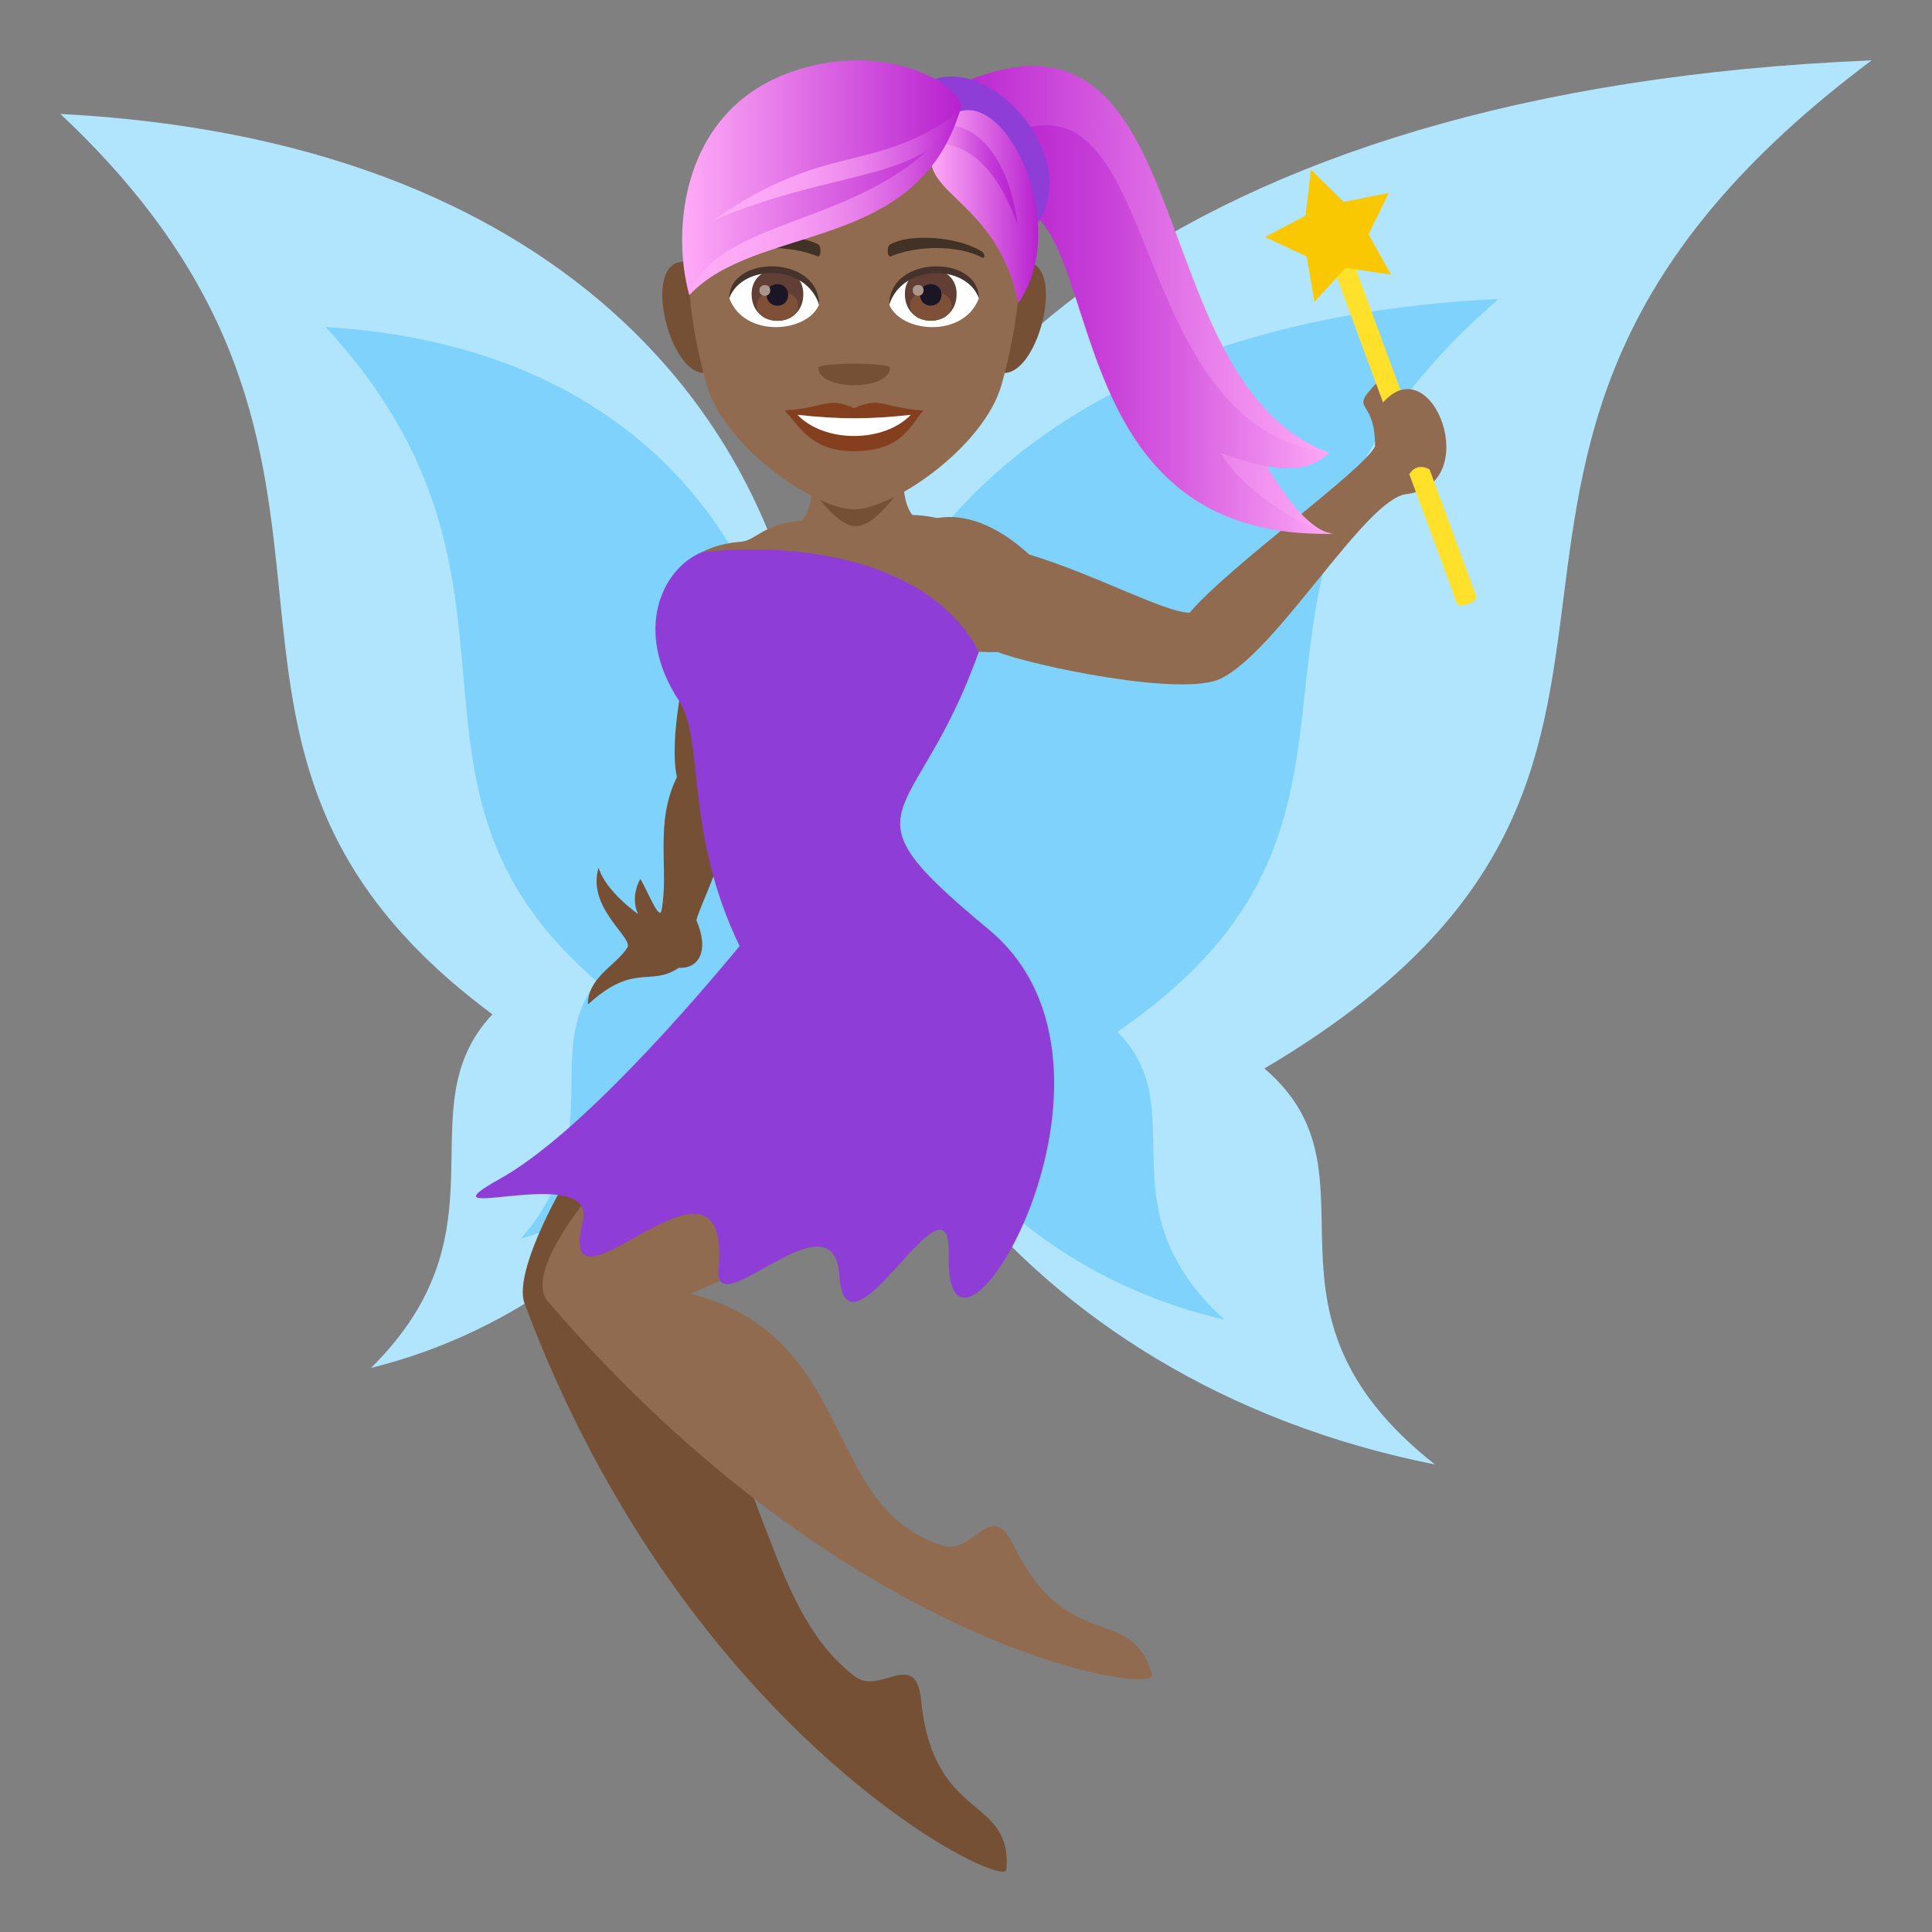 <?xml version="1.0" encoding="utf-8"?>
<!-- Generator: Adobe Illustrator 15.0.0, SVG Export Plug-In . SVG Version: 6.00 Build 0)  -->
<!DOCTYPE svg PUBLIC "-//W3C//DTD SVG 1.1//EN" "http://www.w3.org/Graphics/SVG/1.1/DTD/svg11.dtd">
<svg version="1.1" id="Layer_1" xmlns:x="http://ns.adobe.com/Extensibility/1.0/" xmlns:i="http://ns.adobe.com/AdobeIllustrator/10.0/" xmlns:graph="http://ns.adobe.com/Graphs/1.0/"
	 xmlns="http://www.w3.org/2000/svg" xmlns:xlink="http://www.w3.org/1999/xlink" xmlns:a="http://ns.adobe.com/AdobeSVGViewerExtensions/3.0/"
	 x="0px" y="0px" width="64px" height="64px" viewBox="0 0 64 64" enable-background="new 0 0 64 64" xml:space="preserve">
<rect x="0" y="0" width="64" height="64" fill="#808080" stroke="none"/>
<path fill="#B1E5FD" d="M62,2C15.773,3.899,19.887,43.024,47.533,48.512c-6.553-5.17-1.512-9.592-5.648-13.116
	C59.023,25.256,44.463,15.108,62,2z"/>
<path fill="#7ED2FC" d="M49.646,9.903c-29.037,1.382-26.453,29.821-9.086,33.812c-4.117-3.757-0.951-6.972-3.549-9.534
	C47.777,26.809,38.631,19.432,49.646,9.903z"/>
<path fill="#B1E5FD" d="M2,3.775c32.889,1.697,29.963,36.638,10.291,41.539c4.664-4.615,1.076-8.566,4.02-11.713
	C4.117,24.546,14.477,15.481,2,3.775z"/>
<path fill="#7ED2FC" d="M10.789,10.834c20.658,1.232,18.82,26.634,6.463,30.198c2.932-3.357,0.678-6.228,2.525-8.516
	C12.119,25.933,18.627,19.346,10.789,10.834z"/>
<path fill="#FFE12C" d="M46.541,13.329L44.74,8.438c-0.211,0.098-0.412,0.21-0.6,0.346l1.73,4.703
	C46.094,13.435,46.316,13.381,46.541,13.329z"/>
<path fill="#755035" d="M33.338,61.937c0.203-2.481-2.42-1.556-2.822-5.599c-0.18-1.774-1.348-0.156-2.201-0.807
	c-3.398-2.584-2.805-8.665-7.543-11.938c11.654-10.855,9.799-13.228,8.529-13.625c-4.355-1.366-12.762,10.972-11.926,13.208
	C22.742,57.536,33.279,62.643,33.338,61.937z"/>
<path fill="#755035" d="M23.107,20.55c-0.832,2.924-0.832,4.537-0.684,5.194c-0.754,1.536-0.254,3.051-0.508,4.41
	c-0.066,0.361-0.428-0.557-0.701-1.041c0,0-0.354,0.561-0.078,1.166c0,0-1.08-0.757-1.307-1.538
	c-0.402,1.334,1.154,2.318,0.955,2.646c-0.361,0.585-1.313,0.982-1.311,1.891c1.533-1.409,2.061-0.577,3.012-1.218
	c0.631,0.038,1.037-0.519,0.584-1.576C23.307,29.49,25.926,25.366,23.107,20.55z"/>
<path fill="#916B50" d="M31.443,17.258c-0.416-0.102-0.658-0.176-1.225-0.201c-0.703-0.959,0.418-2.626-2.244-2.385
	c-1.42,0.248-0.777,1.937-1.412,2.574c-1.314,0.115-1.512,0.662-2.027,0.702c-2.65,0.187-3.73,2.987-1.357,4.591
	c-0.561,1.517,0.43,2.8,0.426,4.342c-0.01,2.853,1.584,4.396,2.943,6.474c-4.996,3.316-9.543,8.424-8.396,9.76
	c9.986,11.63,20.201,13.052,20.012,12.369c-0.664-2.4-2.805-0.628-4.578-4.283c-0.777-1.604-1.316,0.316-2.344,0
	c-4.08-1.256-2.789-6.905-8.363-8.345c15.959-6.801,11.357-10.756,8.955-12.305c-4.688-3.021-1.316-4.322,0.557-8.875
	C33.061,20.043,33.834,17.844,31.443,17.258z"/>
<path fill="#916B50" d="M45.814,13.334l-0.23-0.629c-0.932,0.986-0.031,0.396-0.033,2.085c-0.414,0.816-4.816,3.942-6.143,5.508
	c-0.854-0.018-3.045-1.235-5.314-1.93c-4.531-4.131-7.479,3.38-1.043,3.234c1.188,0.455,6.117,1.497,7.389,0.878
	c1.889-0.92,4.781-5.947,6.146-6.112C49.172,16.056,47.459,11.467,45.814,13.334z"/>
<path fill="#FFE12C" d="M46.686,15.709l1.576,4.286c0.068,0.178,0.705-0.063,0.641-0.241l-1.547-4.204
	C46.9,15.299,46.686,15.709,46.686,15.709z"/>
<polygon fill="#F9C802" points="43.543,9.998 43.283,8.493 41.904,7.853 43.248,7.143 43.426,5.623 44.516,6.688 46.006,6.391 
	45.334,7.762 46.078,9.095 44.574,8.876 "/>
<path fill="#755035" d="M26.652,15.929c1.549,2,1.861,1.997,3.404-0.005L26.652,15.929z"/>
<path fill="#8E3ED6" d="M23.238,18.297c3.273-0.375,7.623,0.271,9.186,3.294c-2.09,5.911-4.777,4.973,0.318,9.189
	c5.639,4.664-1.469,16.184-1.313,10.809c0.094-3.219-3.402,3.944-3.625,0.656c-0.189-2.813-4.164,1.71-4-0.188
	c0.438-5.031-5.438,2.229-4.5-1.594c0.5-2.032-5.682,0.227-2.738-1.416c2.613-1.459,6.332-5.771,7.934-7.706
	c-1.852-3.847-1.145-6.813-2.008-8.128C20.961,20.881,21.939,18.839,23.238,18.297z"/>
<linearGradient id="SVGID_1_" gradientUnits="userSpaceOnUse" x1="31.369" y1="9.934" x2="44.188" y2="9.934">
	<stop  offset="0" style="stop-color:#B721CF"/>
	<stop  offset="1" style="stop-color:#FFABF7"/>
	<a:midPointStop  offset="0" style="stop-color:#B721CF"/>
	<a:midPointStop  offset="0.5" style="stop-color:#B721CF"/>
	<a:midPointStop  offset="1" style="stop-color:#FFABF7"/>
</linearGradient>
<path fill="url(#SVGID_1_)" d="M44.188,17.68c-0.688-0.026-1.559-1.067-2.338-2.444c0.668,0.123,1.391,0.079,2.18-0.235
	c-6.48-2.413-4.068-16.224-12.66-12.022L32.617,6.9C37.625,3.963,36.494,17.58,44.188,17.68z"/>
<linearGradient id="SVGID_2_" gradientUnits="userSpaceOnUse" x1="32.283" y1="10.914" x2="44.188" y2="10.914">
	<stop  offset="0" style="stop-color:#B721CF"/>
	<stop  offset="0.133" style="stop-color:#BB28D1"/>
	<stop  offset="0.328" style="stop-color:#C53CD7"/>
	<stop  offset="0.562" style="stop-color:#D65CE0"/>
	<stop  offset="0.823" style="stop-color:#ED89ED"/>
	<stop  offset="1" style="stop-color:#FFABF7"/>
	<a:midPointStop  offset="0" style="stop-color:#B721CF"/>
	<a:midPointStop  offset="0.624" style="stop-color:#B721CF"/>
	<a:midPointStop  offset="1" style="stop-color:#FFABF7"/>
</linearGradient>
<path fill="url(#SVGID_2_)" d="M44.188,17.68c-0.688-0.026-2.967-1.296-3.744-2.674c1.891,0.697,2.912,0.658,3.586-0.006
	c-7.361-0.935-5.16-14.526-11.746-9.896L32.617,6.9C37.105,5.284,34.021,17.946,44.188,17.68z"/>
<path fill="#8E3ED6" d="M30.834,2.669c-1.4,0.593,2.156,6.794,3.543,4.72C35.844,5.201,32.842,1.817,30.834,2.669z"/>
<path fill="#755035" d="M32.748,12.106c1.436,1.428,2.867-3.756,1.033-3.422C32.924,8.841,32.08,11.442,32.748,12.106z"/>
<path fill="#755035" d="M23.84,12.106c0.668-0.664-0.174-3.266-1.033-3.422C20.971,8.351,22.404,13.534,23.84,12.106z"/>
<path fill="#916B50" d="M28.293,2.669c-3.824,0-5.668,3.107-5.438,7.105c0.047,0.804,0.271,1.963,0.549,2.956
	c0.572,2.063,3.602,4.142,4.889,4.142c1.291,0,4.314-2.078,4.889-4.142c0.277-0.993,0.5-2.152,0.549-2.956
	C33.961,5.776,32.121,2.669,28.293,2.669z"/>
<path fill="#423225" d="M32.51,8.32c-0.863-0.512-2.41-0.575-3.021-0.225c-0.129,0.07-0.092,0.441,0.018,0.396
	c0.873-0.362,2.203-0.383,3.021,0.038C32.637,8.585,32.639,8.396,32.51,8.32z"/>
<path fill="#423225" d="M24.08,8.32c0.859-0.512,2.406-0.575,3.02-0.225c0.127,0.07,0.094,0.441-0.02,0.396
	c-0.873-0.362-2.201-0.383-3.018,0.038C23.949,8.585,23.945,8.396,24.08,8.32z"/>
<path fill="#755035" d="M29.479,12.182c0,0.771-2.369,0.771-2.369,0C27.109,12.004,29.479,12.004,29.479,12.182z"/>
<path fill="#FFFFFF" d="M32.424,9.885c-0.508,1.332-2.588,1.137-2.967,0.204C29.742,8.586,32.143,8.458,32.424,9.885z"/>
<path fill="#613F34" d="M29.975,9.737c0,1.183,1.715,1.183,1.715,0C31.689,8.639,29.975,8.639,29.975,9.737z"/>
<path fill="#7D5037" d="M30.146,10.115c0,0.679,1.375,0.679,1.375,0C31.521,9.487,30.146,9.487,30.146,10.115z"/>
<path fill="#1A1626" d="M30.477,9.758c0,0.49,0.711,0.49,0.711,0C31.188,9.3,30.477,9.3,30.477,9.758z"/>
<path fill="#AB968C" d="M30.234,9.612c0,0.248,0.361,0.248,0.361,0C30.596,9.383,30.234,9.383,30.234,9.612z"/>
<path fill="#45332C" d="M32.424,9.873c0-1.436-2.967-1.436-2.967,0.227C29.879,8.735,32,8.735,32.424,9.873z"/>
<path fill="#FFFFFF" d="M24.16,9.885c0.514,1.332,2.592,1.137,2.973,0.204C26.844,8.586,24.443,8.458,24.16,9.885z"/>
<path fill="#613F34" d="M24.898,9.741c0,1.181,1.713,1.181,1.713,0C26.611,8.642,24.898,8.642,24.898,9.741z"/>
<path fill="#7D5037" d="M25.07,10.118c0,0.678,1.371,0.678,1.371,0C26.441,9.489,25.07,9.489,25.07,10.118z"/>
<path fill="#1A1626" d="M25.396,9.759c0,0.491,0.713,0.491,0.713,0C26.109,9.302,25.396,9.302,25.396,9.759z"/>
<path fill="#AB968C" d="M25.156,9.616c0,0.246,0.359,0.246,0.359,0C25.516,9.385,25.156,9.385,25.156,9.616z"/>
<path fill="#45332C" d="M24.16,9.873c0-1.436,2.973-1.436,2.973,0.225C26.709,8.735,24.586,8.735,24.16,9.873z"/>
<linearGradient id="SVGID_3_" gradientUnits="userSpaceOnUse" x1="30.845" y1="6.846" x2="34.391" y2="6.846">
	<stop  offset="0" style="stop-color:#FFABF7"/>
	<stop  offset="1" style="stop-color:#B721CF"/>
	<a:midPointStop  offset="0" style="stop-color:#FFABF7"/>
	<a:midPointStop  offset="0.5" style="stop-color:#FFABF7"/>
	<a:midPointStop  offset="1" style="stop-color:#B721CF"/>
</linearGradient>
<path fill="url(#SVGID_3_)" d="M33.73,10.043c-0.805-4.128-4.633-3.596-1.938-6.351C33.479,3.164,35.441,7.605,33.73,10.043z"/>
<linearGradient id="SVGID_4_" gradientUnits="userSpaceOnUse" x1="22.598" y1="5.889" x2="31.838" y2="5.889">
	<stop  offset="0" style="stop-color:#FFABF7"/>
	<stop  offset="1" style="stop-color:#B721CF"/>
	<a:midPointStop  offset="0" style="stop-color:#FFABF7"/>
	<a:midPointStop  offset="0.5" style="stop-color:#FFABF7"/>
	<a:midPointStop  offset="1" style="stop-color:#B721CF"/>
</linearGradient>
<path fill="url(#SVGID_4_)" d="M31.793,3.691c-1.635,4.106-7.492,3.561-8.959,6.087c-0.588-2.106-0.295-6.121,3.404-7.405
	C29.576,1.215,32.219,3.065,31.793,3.691z"/>
<linearGradient id="SVGID_5_" gradientUnits="userSpaceOnUse" x1="30.829" y1="5.8" x2="33.707" y2="5.8">
	<stop  offset="0" style="stop-color:#FFABF7"/>
	<stop  offset="0.177" style="stop-color:#ED89ED"/>
	<stop  offset="0.438" style="stop-color:#D65CE0"/>
	<stop  offset="0.672" style="stop-color:#C53CD7"/>
	<stop  offset="0.867" style="stop-color:#BB28D1"/>
	<stop  offset="1" style="stop-color:#B721CF"/>
	<a:midPointStop  offset="0" style="stop-color:#FFABF7"/>
	<a:midPointStop  offset="0.376" style="stop-color:#FFABF7"/>
	<a:midPointStop  offset="1" style="stop-color:#B721CF"/>
</linearGradient>
<path fill="url(#SVGID_5_)" d="M33.707,7.438c-1.322-3.646-3.197-2.18-2.832-3.138C31.963,3.739,33.404,4.904,33.707,7.438z"/>
<path fill="#84401E" d="M28.293,13.52c-0.898-0.396-0.906-0.017-2.295,0.076c0.523,0.591,0.906,1.35,2.293,1.35
	c1.598,0,1.865-0.862,2.297-1.35C29.201,13.503,29.193,13.124,28.293,13.52z"/>
<path fill="#FFFFFF" d="M26.416,13.741c0.906,0.941,2.859,0.931,3.756,0.001C28.775,13.893,27.813,13.893,26.416,13.741z"/>
<linearGradient id="SVGID_6_" gradientUnits="userSpaceOnUse" x1="23.607" y1="5.502" x2="31.793" y2="5.502">
	<stop  offset="0" style="stop-color:#FFABF7"/>
	<stop  offset="0.211" style="stop-color:#FDA8F6"/>
	<stop  offset="0.379" style="stop-color:#F89EF3"/>
	<stop  offset="0.533" style="stop-color:#EF8DEE"/>
	<stop  offset="0.677" style="stop-color:#E375E7"/>
	<stop  offset="0.816" style="stop-color:#D357DF"/>
	<stop  offset="0.948" style="stop-color:#C032D4"/>
	<stop  offset="1" style="stop-color:#B721CF"/>
	<a:midPointStop  offset="0" style="stop-color:#FFABF7"/>
	<a:midPointStop  offset="0.751" style="stop-color:#FFABF7"/>
	<a:midPointStop  offset="1" style="stop-color:#B721CF"/>
</linearGradient>
<path fill="url(#SVGID_6_)" d="M31.793,3.692c-0.945,2.356-4.105,1.85-8.186,3.62C27.4,4.638,28.969,5.801,31.793,3.692z"/>
<linearGradient id="SVGID_7_" gradientUnits="userSpaceOnUse" x1="22.834" y1="6.735" x2="31.793" y2="6.735">
	<stop  offset="0" style="stop-color:#FFABF7"/>
	<stop  offset="0.211" style="stop-color:#FDA8F6"/>
	<stop  offset="0.379" style="stop-color:#F89EF3"/>
	<stop  offset="0.533" style="stop-color:#EF8DEE"/>
	<stop  offset="0.677" style="stop-color:#E375E7"/>
	<stop  offset="0.816" style="stop-color:#D357DF"/>
	<stop  offset="0.948" style="stop-color:#C032D4"/>
	<stop  offset="1" style="stop-color:#B721CF"/>
	<a:midPointStop  offset="0" style="stop-color:#FFABF7"/>
	<a:midPointStop  offset="0.751" style="stop-color:#FFABF7"/>
	<a:midPointStop  offset="1" style="stop-color:#B721CF"/>
</linearGradient>
<path fill="url(#SVGID_7_)" d="M31.793,3.691c-1.469,4.718-6.719,3.693-8.959,6.087C23.826,6.979,29.34,7.594,31.793,3.691z"/>
</svg>
